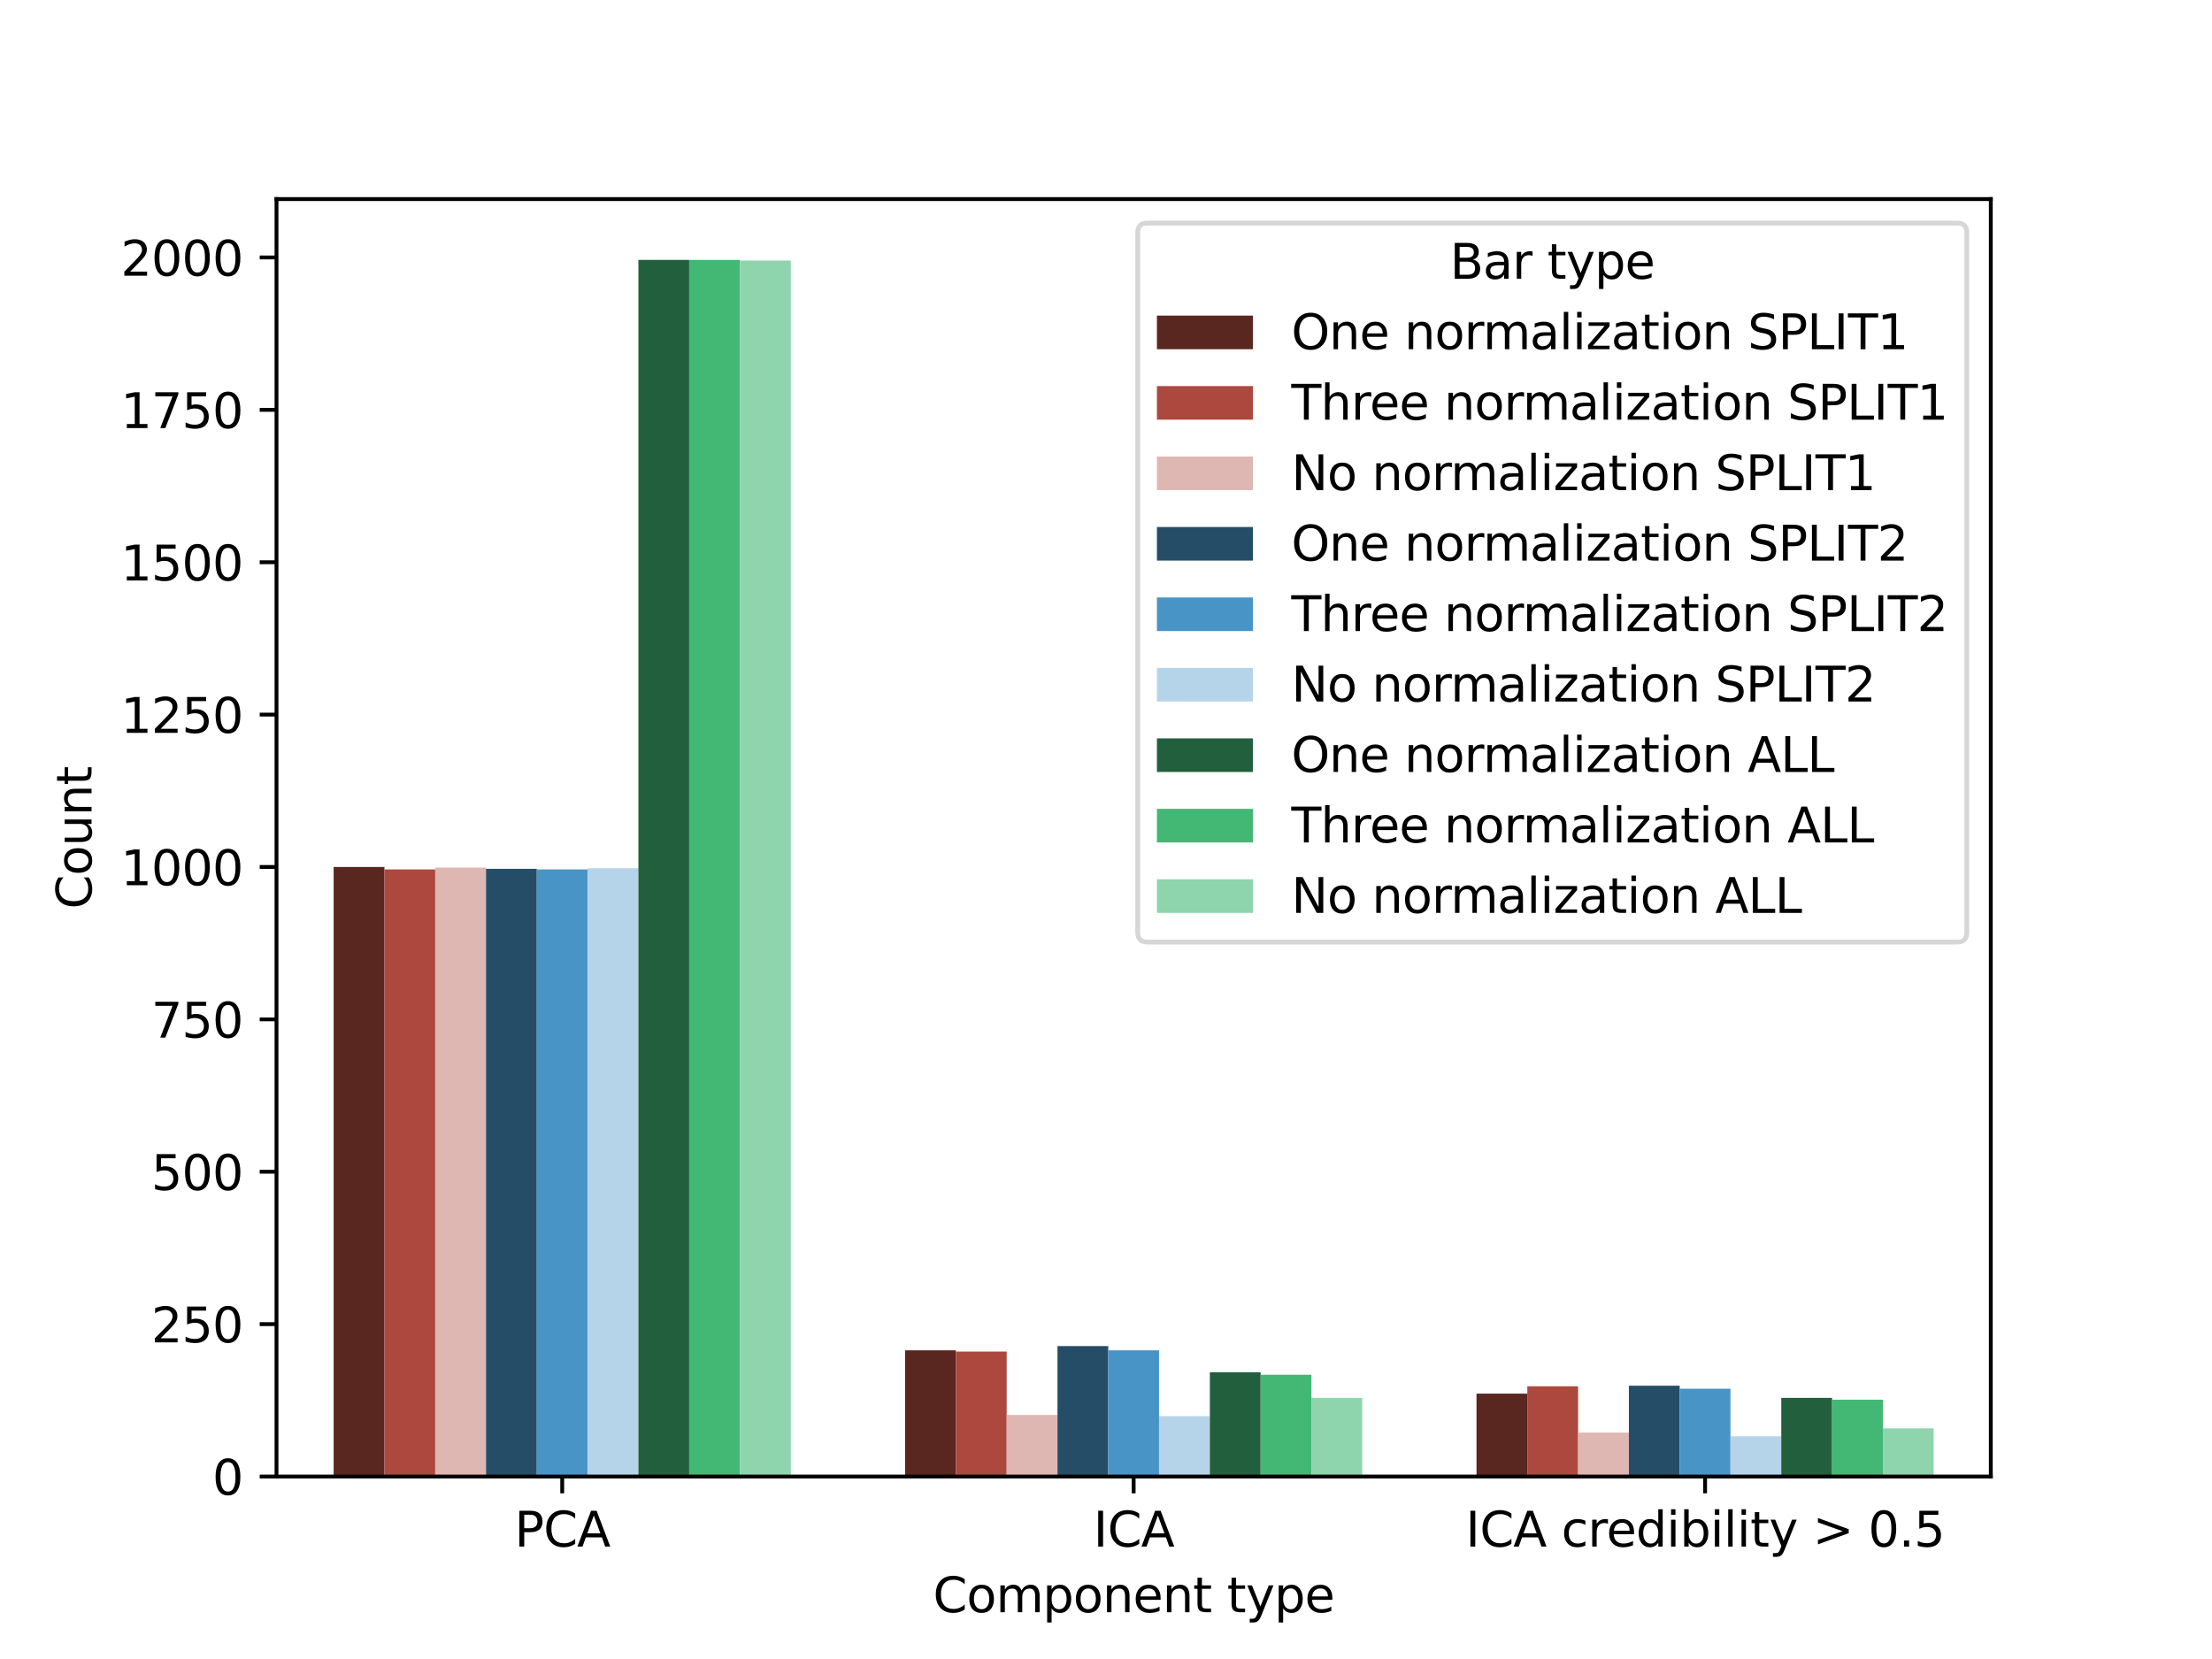<?xml version="1.0" encoding="utf-8" standalone="no"?>
<!DOCTYPE svg PUBLIC "-//W3C//DTD SVG 1.1//EN"
  "http://www.w3.org/Graphics/SVG/1.1/DTD/svg11.dtd">
<svg height="345.6pt" version="1.1" viewBox="0 0 460.8 345.6" width="460.8pt" xmlns="http://www.w3.org/2000/svg" xmlns:xlink="http://www.w3.org/1999/xlink">
 <defs>
  <style type="text/css">*{stroke-linecap:butt;stroke-linejoin:round;}</style>
 </defs>
 <g id="figure_1">
  <g id="patch_1">
   <path d="M 0 345.6 
L 460.8 345.6 
L 460.8 0 
L 0 0 
z
" style="fill:#ffffff;"/>
  </g>
  <g id="axes_1">
   <g id="patch_2">
    <path d="M 57.6 307.584 
L 414.72 307.584 
L 414.72 41.472 
L 57.6 41.472 
z
" style="fill:#ffffff;"/>
   </g>
   <g id="patch_3">
    <path clip-path="url(#p6493dbc817)" d="M 69.504 307.584 
L 80.085 307.584 
L 80.085 180.61 
L 69.504 180.61 
z
" style="fill:#5a2620;"/>
   </g>
   <g id="patch_4">
    <path clip-path="url(#p6493dbc817)" d="M 188.544 307.584 
L 199.125 307.584 
L 199.125 281.3 
L 188.544 281.3 
z
" style="fill:#5a2620;"/>
   </g>
   <g id="patch_5">
    <path clip-path="url(#p6493dbc817)" d="M 307.584 307.584 
L 318.165 307.584 
L 318.165 290.316 
L 307.584 290.316 
z
" style="fill:#5a2620;"/>
   </g>
   <g id="patch_6">
    <path clip-path="url(#p6493dbc817)" d="M 80.085 307.584 
L 90.667 307.584 
L 90.667 181.118 
L 80.085 181.118 
z
" style="fill:#ad483e;"/>
   </g>
   <g id="patch_7">
    <path clip-path="url(#p6493dbc817)" d="M 199.125 307.584 
L 209.707 307.584 
L 209.707 281.554 
L 199.125 281.554 
z
" style="fill:#ad483e;"/>
   </g>
   <g id="patch_8">
    <path clip-path="url(#p6493dbc817)" d="M 318.165 307.584 
L 328.747 307.584 
L 328.747 288.792 
L 318.165 288.792 
z
" style="fill:#ad483e;"/>
   </g>
   <g id="patch_9">
    <path clip-path="url(#p6493dbc817)" d="M 90.667 307.584 
L 101.248 307.584 
L 101.248 180.737 
L 90.667 180.737 
z
" style="fill:#deb6b2;"/>
   </g>
   <g id="patch_10">
    <path clip-path="url(#p6493dbc817)" d="M 209.707 307.584 
L 220.288 307.584 
L 220.288 294.76 
L 209.707 294.76 
z
" style="fill:#deb6b2;"/>
   </g>
   <g id="patch_11">
    <path clip-path="url(#p6493dbc817)" d="M 328.747 307.584 
L 339.328 307.584 
L 339.328 298.442 
L 328.747 298.442 
z
" style="fill:#deb6b2;"/>
   </g>
   <g id="patch_12">
    <path clip-path="url(#p6493dbc817)" d="M 101.248 307.584 
L 111.829 307.584 
L 111.829 180.991 
L 101.248 180.991 
z
" style="fill:#264d67;"/>
   </g>
   <g id="patch_13">
    <path clip-path="url(#p6493dbc817)" d="M 220.288 307.584 
L 230.869 307.584 
L 230.869 280.412 
L 220.288 280.412 
z
" style="fill:#264d67;"/>
   </g>
   <g id="patch_14">
    <path clip-path="url(#p6493dbc817)" d="M 339.328 307.584 
L 349.909 307.584 
L 349.909 288.665 
L 339.328 288.665 
z
" style="fill:#264d67;"/>
   </g>
   <g id="patch_15">
    <path clip-path="url(#p6493dbc817)" d="M 111.829 307.584 
L 122.411 307.584 
L 122.411 181.118 
L 111.829 181.118 
z
" style="fill:#4994c6;"/>
   </g>
   <g id="patch_16">
    <path clip-path="url(#p6493dbc817)" d="M 230.869 307.584 
L 241.451 307.584 
L 241.451 281.3 
L 230.869 281.3 
z
" style="fill:#4994c6;"/>
   </g>
   <g id="patch_17">
    <path clip-path="url(#p6493dbc817)" d="M 349.909 307.584 
L 360.491 307.584 
L 360.491 289.3 
L 349.909 289.3 
z
" style="fill:#4994c6;"/>
   </g>
   <g id="patch_18">
    <path clip-path="url(#p6493dbc817)" d="M 122.411 307.584 
L 132.992 307.584 
L 132.992 180.864 
L 122.411 180.864 
z
" style="fill:#b6d4e9;"/>
   </g>
   <g id="patch_19">
    <path clip-path="url(#p6493dbc817)" d="M 241.451 307.584 
L 252.032 307.584 
L 252.032 295.014 
L 241.451 295.014 
z
" style="fill:#b6d4e9;"/>
   </g>
   <g id="patch_20">
    <path clip-path="url(#p6493dbc817)" d="M 360.491 307.584 
L 371.072 307.584 
L 371.072 299.204 
L 360.491 299.204 
z
" style="fill:#b6d4e9;"/>
   </g>
   <g id="patch_21">
    <path clip-path="url(#p6493dbc817)" d="M 132.992 307.584 
L 143.573 307.584 
L 143.573 54.144 
L 132.992 54.144 
z
" style="fill:#22603d;"/>
   </g>
   <g id="patch_22">
    <path clip-path="url(#p6493dbc817)" d="M 252.032 307.584 
L 262.613 307.584 
L 262.613 285.871 
L 252.032 285.871 
z
" style="fill:#22603d;"/>
   </g>
   <g id="patch_23">
    <path clip-path="url(#p6493dbc817)" d="M 371.072 307.584 
L 381.653 307.584 
L 381.653 291.204 
L 371.072 291.204 
z
" style="fill:#22603d;"/>
   </g>
   <g id="patch_24">
    <path clip-path="url(#p6493dbc817)" d="M 143.573 307.584 
L 154.155 307.584 
L 154.155 54.144 
L 143.573 54.144 
z
" style="fill:#42b874;"/>
   </g>
   <g id="patch_25">
    <path clip-path="url(#p6493dbc817)" d="M 262.613 307.584 
L 273.195 307.584 
L 273.195 286.379 
L 262.613 286.379 
z
" style="fill:#42b874;"/>
   </g>
   <g id="patch_26">
    <path clip-path="url(#p6493dbc817)" d="M 381.653 307.584 
L 392.235 307.584 
L 392.235 291.585 
L 381.653 291.585 
z
" style="fill:#42b874;"/>
   </g>
   <g id="patch_27">
    <path clip-path="url(#p6493dbc817)" d="M 154.155 307.584 
L 164.736 307.584 
L 164.736 54.271 
L 154.155 54.271 
z
" style="fill:#8ed4ac;"/>
   </g>
   <g id="patch_28">
    <path clip-path="url(#p6493dbc817)" d="M 273.195 307.584 
L 283.776 307.584 
L 283.776 291.204 
L 273.195 291.204 
z
" style="fill:#8ed4ac;"/>
   </g>
   <g id="patch_29">
    <path clip-path="url(#p6493dbc817)" d="M 392.235 307.584 
L 402.816 307.584 
L 402.816 297.553 
L 392.235 297.553 
z
" style="fill:#8ed4ac;"/>
   </g>
   <g id="matplotlib.axis_1">
    <g id="xtick_1">
     <g id="line2d_1">
      <defs>
       <path d="M 0 0 
L 0 3.5 
" id="m0bccdd2e59" style="stroke:#000000;stroke-width:0.8;"/>
      </defs>
      <g>
       <use style="stroke:#000000;stroke-width:0.8;" x="117.12" xlink:href="#m0bccdd2e59" y="307.584"/>
      </g>
     </g>
     <g id="text_1">
      <!-- PCA -->
      <g transform="translate(107.193 322.182)scale(0.1 -0.1)">
       <defs>
        <path d="M 1259 4147 
L 1259 2394 
L 2053 2394 
Q 2494 2394 2734 2622 
Q 2975 2850 2975 3272 
Q 2975 3691 2734 3919 
Q 2494 4147 2053 4147 
L 1259 4147 
z
M 628 4666 
L 2053 4666 
Q 2838 4666 3239 4311 
Q 3641 3956 3641 3272 
Q 3641 2581 3239 2228 
Q 2838 1875 2053 1875 
L 1259 1875 
L 1259 0 
L 628 0 
L 628 4666 
z
" id="DejaVuSans-50" transform="scale(0.016)"/>
        <path d="M 4122 4306 
L 4122 3641 
Q 3803 3938 3442 4084 
Q 3081 4231 2675 4231 
Q 1875 4231 1450 3742 
Q 1025 3253 1025 2328 
Q 1025 1406 1450 917 
Q 1875 428 2675 428 
Q 3081 428 3442 575 
Q 3803 722 4122 1019 
L 4122 359 
Q 3791 134 3420 21 
Q 3050 -91 2638 -91 
Q 1578 -91 968 557 
Q 359 1206 359 2328 
Q 359 3453 968 4101 
Q 1578 4750 2638 4750 
Q 3056 4750 3426 4639 
Q 3797 4528 4122 4306 
z
" id="DejaVuSans-43" transform="scale(0.016)"/>
        <path d="M 2188 4044 
L 1331 1722 
L 3047 1722 
L 2188 4044 
z
M 1831 4666 
L 2547 4666 
L 4325 0 
L 3669 0 
L 3244 1197 
L 1141 1197 
L 716 0 
L 50 0 
L 1831 4666 
z
" id="DejaVuSans-41" transform="scale(0.016)"/>
       </defs>
       <use xlink:href="#DejaVuSans-50"/>
       <use x="60.303" xlink:href="#DejaVuSans-43"/>
       <use x="130.127" xlink:href="#DejaVuSans-41"/>
      </g>
     </g>
    </g>
    <g id="xtick_2">
     <g id="line2d_2">
      <g>
       <use style="stroke:#000000;stroke-width:0.8;" x="236.16" xlink:href="#m0bccdd2e59" y="307.584"/>
      </g>
     </g>
     <g id="text_2">
      <!-- ICA -->
      <g transform="translate(227.773 322.182)scale(0.1 -0.1)">
       <defs>
        <path d="M 628 4666 
L 1259 4666 
L 1259 0 
L 628 0 
L 628 4666 
z
" id="DejaVuSans-49" transform="scale(0.016)"/>
       </defs>
       <use xlink:href="#DejaVuSans-49"/>
       <use x="29.492" xlink:href="#DejaVuSans-43"/>
       <use x="99.316" xlink:href="#DejaVuSans-41"/>
      </g>
     </g>
    </g>
    <g id="xtick_3">
     <g id="line2d_3">
      <g>
       <use style="stroke:#000000;stroke-width:0.8;" x="355.2" xlink:href="#m0bccdd2e59" y="307.584"/>
      </g>
     </g>
     <g id="text_3">
      <!-- ICA credibility &gt; 0.5 -->
      <g transform="translate(305.312 322.182)scale(0.1 -0.1)">
       <defs>
        <path id="DejaVuSans-20" transform="scale(0.016)"/>
        <path d="M 3122 3366 
L 3122 2828 
Q 2878 2963 2633 3030 
Q 2388 3097 2138 3097 
Q 1578 3097 1268 2742 
Q 959 2388 959 1747 
Q 959 1106 1268 751 
Q 1578 397 2138 397 
Q 2388 397 2633 464 
Q 2878 531 3122 666 
L 3122 134 
Q 2881 22 2623 -34 
Q 2366 -91 2075 -91 
Q 1284 -91 818 406 
Q 353 903 353 1747 
Q 353 2603 823 3093 
Q 1294 3584 2113 3584 
Q 2378 3584 2631 3529 
Q 2884 3475 3122 3366 
z
" id="DejaVuSans-63" transform="scale(0.016)"/>
        <path d="M 2631 2963 
Q 2534 3019 2420 3045 
Q 2306 3072 2169 3072 
Q 1681 3072 1420 2755 
Q 1159 2438 1159 1844 
L 1159 0 
L 581 0 
L 581 3500 
L 1159 3500 
L 1159 2956 
Q 1341 3275 1631 3429 
Q 1922 3584 2338 3584 
Q 2397 3584 2469 3576 
Q 2541 3569 2628 3553 
L 2631 2963 
z
" id="DejaVuSans-72" transform="scale(0.016)"/>
        <path d="M 3597 1894 
L 3597 1613 
L 953 1613 
Q 991 1019 1311 708 
Q 1631 397 2203 397 
Q 2534 397 2845 478 
Q 3156 559 3463 722 
L 3463 178 
Q 3153 47 2828 -22 
Q 2503 -91 2169 -91 
Q 1331 -91 842 396 
Q 353 884 353 1716 
Q 353 2575 817 3079 
Q 1281 3584 2069 3584 
Q 2775 3584 3186 3129 
Q 3597 2675 3597 1894 
z
M 3022 2063 
Q 3016 2534 2758 2815 
Q 2500 3097 2075 3097 
Q 1594 3097 1305 2825 
Q 1016 2553 972 2059 
L 3022 2063 
z
" id="DejaVuSans-65" transform="scale(0.016)"/>
        <path d="M 2906 2969 
L 2906 4863 
L 3481 4863 
L 3481 0 
L 2906 0 
L 2906 525 
Q 2725 213 2448 61 
Q 2172 -91 1784 -91 
Q 1150 -91 751 415 
Q 353 922 353 1747 
Q 353 2572 751 3078 
Q 1150 3584 1784 3584 
Q 2172 3584 2448 3432 
Q 2725 3281 2906 2969 
z
M 947 1747 
Q 947 1113 1208 752 
Q 1469 391 1925 391 
Q 2381 391 2643 752 
Q 2906 1113 2906 1747 
Q 2906 2381 2643 2742 
Q 2381 3103 1925 3103 
Q 1469 3103 1208 2742 
Q 947 2381 947 1747 
z
" id="DejaVuSans-64" transform="scale(0.016)"/>
        <path d="M 603 3500 
L 1178 3500 
L 1178 0 
L 603 0 
L 603 3500 
z
M 603 4863 
L 1178 4863 
L 1178 4134 
L 603 4134 
L 603 4863 
z
" id="DejaVuSans-69" transform="scale(0.016)"/>
        <path d="M 3116 1747 
Q 3116 2381 2855 2742 
Q 2594 3103 2138 3103 
Q 1681 3103 1420 2742 
Q 1159 2381 1159 1747 
Q 1159 1113 1420 752 
Q 1681 391 2138 391 
Q 2594 391 2855 752 
Q 3116 1113 3116 1747 
z
M 1159 2969 
Q 1341 3281 1617 3432 
Q 1894 3584 2278 3584 
Q 2916 3584 3314 3078 
Q 3713 2572 3713 1747 
Q 3713 922 3314 415 
Q 2916 -91 2278 -91 
Q 1894 -91 1617 61 
Q 1341 213 1159 525 
L 1159 0 
L 581 0 
L 581 4863 
L 1159 4863 
L 1159 2969 
z
" id="DejaVuSans-62" transform="scale(0.016)"/>
        <path d="M 603 4863 
L 1178 4863 
L 1178 0 
L 603 0 
L 603 4863 
z
" id="DejaVuSans-6c" transform="scale(0.016)"/>
        <path d="M 1172 4494 
L 1172 3500 
L 2356 3500 
L 2356 3053 
L 1172 3053 
L 1172 1153 
Q 1172 725 1289 603 
Q 1406 481 1766 481 
L 2356 481 
L 2356 0 
L 1766 0 
Q 1100 0 847 248 
Q 594 497 594 1153 
L 594 3053 
L 172 3053 
L 172 3500 
L 594 3500 
L 594 4494 
L 1172 4494 
z
" id="DejaVuSans-74" transform="scale(0.016)"/>
        <path d="M 2059 -325 
Q 1816 -950 1584 -1140 
Q 1353 -1331 966 -1331 
L 506 -1331 
L 506 -850 
L 844 -850 
Q 1081 -850 1212 -737 
Q 1344 -625 1503 -206 
L 1606 56 
L 191 3500 
L 800 3500 
L 1894 763 
L 2988 3500 
L 3597 3500 
L 2059 -325 
z
" id="DejaVuSans-79" transform="scale(0.016)"/>
        <path d="M 678 3150 
L 678 3719 
L 4684 2266 
L 4684 1747 
L 678 294 
L 678 863 
L 3897 2003 
L 678 3150 
z
" id="DejaVuSans-3e" transform="scale(0.016)"/>
        <path d="M 2034 4250 
Q 1547 4250 1301 3770 
Q 1056 3291 1056 2328 
Q 1056 1369 1301 889 
Q 1547 409 2034 409 
Q 2525 409 2770 889 
Q 3016 1369 3016 2328 
Q 3016 3291 2770 3770 
Q 2525 4250 2034 4250 
z
M 2034 4750 
Q 2819 4750 3233 4129 
Q 3647 3509 3647 2328 
Q 3647 1150 3233 529 
Q 2819 -91 2034 -91 
Q 1250 -91 836 529 
Q 422 1150 422 2328 
Q 422 3509 836 4129 
Q 1250 4750 2034 4750 
z
" id="DejaVuSans-30" transform="scale(0.016)"/>
        <path d="M 684 794 
L 1344 794 
L 1344 0 
L 684 0 
L 684 794 
z
" id="DejaVuSans-2e" transform="scale(0.016)"/>
        <path d="M 691 4666 
L 3169 4666 
L 3169 4134 
L 1269 4134 
L 1269 2991 
Q 1406 3038 1543 3061 
Q 1681 3084 1819 3084 
Q 2600 3084 3056 2656 
Q 3513 2228 3513 1497 
Q 3513 744 3044 326 
Q 2575 -91 1722 -91 
Q 1428 -91 1123 -41 
Q 819 9 494 109 
L 494 744 
Q 775 591 1075 516 
Q 1375 441 1709 441 
Q 2250 441 2565 725 
Q 2881 1009 2881 1497 
Q 2881 1984 2565 2268 
Q 2250 2553 1709 2553 
Q 1456 2553 1204 2497 
Q 953 2441 691 2322 
L 691 4666 
z
" id="DejaVuSans-35" transform="scale(0.016)"/>
       </defs>
       <use xlink:href="#DejaVuSans-49"/>
       <use x="29.492" xlink:href="#DejaVuSans-43"/>
       <use x="99.316" xlink:href="#DejaVuSans-41"/>
       <use x="167.725" xlink:href="#DejaVuSans-20"/>
       <use x="199.512" xlink:href="#DejaVuSans-63"/>
       <use x="254.492" xlink:href="#DejaVuSans-72"/>
       <use x="293.355" xlink:href="#DejaVuSans-65"/>
       <use x="354.879" xlink:href="#DejaVuSans-64"/>
       <use x="418.355" xlink:href="#DejaVuSans-69"/>
       <use x="446.139" xlink:href="#DejaVuSans-62"/>
       <use x="509.615" xlink:href="#DejaVuSans-69"/>
       <use x="537.398" xlink:href="#DejaVuSans-6c"/>
       <use x="565.182" xlink:href="#DejaVuSans-69"/>
       <use x="592.965" xlink:href="#DejaVuSans-74"/>
       <use x="632.174" xlink:href="#DejaVuSans-79"/>
       <use x="691.354" xlink:href="#DejaVuSans-20"/>
       <use x="723.141" xlink:href="#DejaVuSans-3e"/>
       <use x="806.93" xlink:href="#DejaVuSans-20"/>
       <use x="838.717" xlink:href="#DejaVuSans-30"/>
       <use x="902.34" xlink:href="#DejaVuSans-2e"/>
       <use x="934.127" xlink:href="#DejaVuSans-35"/>
      </g>
     </g>
    </g>
    <g id="text_4">
     <!-- Component type -->
     <g transform="translate(194.372 335.861)scale(0.1 -0.1)">
      <defs>
       <path d="M 1959 3097 
Q 1497 3097 1228 2736 
Q 959 2375 959 1747 
Q 959 1119 1226 758 
Q 1494 397 1959 397 
Q 2419 397 2687 759 
Q 2956 1122 2956 1747 
Q 2956 2369 2687 2733 
Q 2419 3097 1959 3097 
z
M 1959 3584 
Q 2709 3584 3137 3096 
Q 3566 2609 3566 1747 
Q 3566 888 3137 398 
Q 2709 -91 1959 -91 
Q 1206 -91 779 398 
Q 353 888 353 1747 
Q 353 2609 779 3096 
Q 1206 3584 1959 3584 
z
" id="DejaVuSans-6f" transform="scale(0.016)"/>
       <path d="M 3328 2828 
Q 3544 3216 3844 3400 
Q 4144 3584 4550 3584 
Q 5097 3584 5394 3201 
Q 5691 2819 5691 2113 
L 5691 0 
L 5113 0 
L 5113 2094 
Q 5113 2597 4934 2840 
Q 4756 3084 4391 3084 
Q 3944 3084 3684 2787 
Q 3425 2491 3425 1978 
L 3425 0 
L 2847 0 
L 2847 2094 
Q 2847 2600 2669 2842 
Q 2491 3084 2119 3084 
Q 1678 3084 1418 2786 
Q 1159 2488 1159 1978 
L 1159 0 
L 581 0 
L 581 3500 
L 1159 3500 
L 1159 2956 
Q 1356 3278 1631 3431 
Q 1906 3584 2284 3584 
Q 2666 3584 2933 3390 
Q 3200 3197 3328 2828 
z
" id="DejaVuSans-6d" transform="scale(0.016)"/>
       <path d="M 1159 525 
L 1159 -1331 
L 581 -1331 
L 581 3500 
L 1159 3500 
L 1159 2969 
Q 1341 3281 1617 3432 
Q 1894 3584 2278 3584 
Q 2916 3584 3314 3078 
Q 3713 2572 3713 1747 
Q 3713 922 3314 415 
Q 2916 -91 2278 -91 
Q 1894 -91 1617 61 
Q 1341 213 1159 525 
z
M 3116 1747 
Q 3116 2381 2855 2742 
Q 2594 3103 2138 3103 
Q 1681 3103 1420 2742 
Q 1159 2381 1159 1747 
Q 1159 1113 1420 752 
Q 1681 391 2138 391 
Q 2594 391 2855 752 
Q 3116 1113 3116 1747 
z
" id="DejaVuSans-70" transform="scale(0.016)"/>
       <path d="M 3513 2113 
L 3513 0 
L 2938 0 
L 2938 2094 
Q 2938 2591 2744 2837 
Q 2550 3084 2163 3084 
Q 1697 3084 1428 2787 
Q 1159 2491 1159 1978 
L 1159 0 
L 581 0 
L 581 3500 
L 1159 3500 
L 1159 2956 
Q 1366 3272 1645 3428 
Q 1925 3584 2291 3584 
Q 2894 3584 3203 3211 
Q 3513 2838 3513 2113 
z
" id="DejaVuSans-6e" transform="scale(0.016)"/>
      </defs>
      <use xlink:href="#DejaVuSans-43"/>
      <use x="69.824" xlink:href="#DejaVuSans-6f"/>
      <use x="131.006" xlink:href="#DejaVuSans-6d"/>
      <use x="228.418" xlink:href="#DejaVuSans-70"/>
      <use x="291.895" xlink:href="#DejaVuSans-6f"/>
      <use x="353.076" xlink:href="#DejaVuSans-6e"/>
      <use x="416.455" xlink:href="#DejaVuSans-65"/>
      <use x="477.979" xlink:href="#DejaVuSans-6e"/>
      <use x="541.357" xlink:href="#DejaVuSans-74"/>
      <use x="580.566" xlink:href="#DejaVuSans-20"/>
      <use x="612.354" xlink:href="#DejaVuSans-74"/>
      <use x="651.562" xlink:href="#DejaVuSans-79"/>
      <use x="710.742" xlink:href="#DejaVuSans-70"/>
      <use x="774.219" xlink:href="#DejaVuSans-65"/>
     </g>
    </g>
   </g>
   <g id="matplotlib.axis_2">
    <g id="ytick_1">
     <g id="line2d_4">
      <defs>
       <path d="M 0 0 
L -3.5 0 
" id="m0f7422c305" style="stroke:#000000;stroke-width:0.8;"/>
      </defs>
      <g>
       <use style="stroke:#000000;stroke-width:0.8;" x="57.6" xlink:href="#m0f7422c305" y="307.584"/>
      </g>
     </g>
     <g id="text_5">
      <!-- 0 -->
      <g transform="translate(44.237 311.383)scale(0.1 -0.1)">
       <use xlink:href="#DejaVuSans-30"/>
      </g>
     </g>
    </g>
    <g id="ytick_2">
     <g id="line2d_5">
      <g>
       <use style="stroke:#000000;stroke-width:0.8;" x="57.6" xlink:href="#m0f7422c305" y="275.841"/>
      </g>
     </g>
     <g id="text_6">
      <!-- 250 -->
      <g transform="translate(31.512 279.64)scale(0.1 -0.1)">
       <defs>
        <path d="M 1228 531 
L 3431 531 
L 3431 0 
L 469 0 
L 469 531 
Q 828 903 1448 1529 
Q 2069 2156 2228 2338 
Q 2531 2678 2651 2914 
Q 2772 3150 2772 3378 
Q 2772 3750 2511 3984 
Q 2250 4219 1831 4219 
Q 1534 4219 1204 4116 
Q 875 4013 500 3803 
L 500 4441 
Q 881 4594 1212 4672 
Q 1544 4750 1819 4750 
Q 2544 4750 2975 4387 
Q 3406 4025 3406 3419 
Q 3406 3131 3298 2873 
Q 3191 2616 2906 2266 
Q 2828 2175 2409 1742 
Q 1991 1309 1228 531 
z
" id="DejaVuSans-32" transform="scale(0.016)"/>
       </defs>
       <use xlink:href="#DejaVuSans-32"/>
       <use x="63.623" xlink:href="#DejaVuSans-35"/>
       <use x="127.246" xlink:href="#DejaVuSans-30"/>
      </g>
     </g>
    </g>
    <g id="ytick_3">
     <g id="line2d_6">
      <g>
       <use style="stroke:#000000;stroke-width:0.8;" x="57.6" xlink:href="#m0f7422c305" y="244.097"/>
      </g>
     </g>
     <g id="text_7">
      <!-- 500 -->
      <g transform="translate(31.512 247.896)scale(0.1 -0.1)">
       <use xlink:href="#DejaVuSans-35"/>
       <use x="63.623" xlink:href="#DejaVuSans-30"/>
       <use x="127.246" xlink:href="#DejaVuSans-30"/>
      </g>
     </g>
    </g>
    <g id="ytick_4">
     <g id="line2d_7">
      <g>
       <use style="stroke:#000000;stroke-width:0.8;" x="57.6" xlink:href="#m0f7422c305" y="212.354"/>
      </g>
     </g>
     <g id="text_8">
      <!-- 750 -->
      <g transform="translate(31.512 216.153)scale(0.1 -0.1)">
       <defs>
        <path d="M 525 4666 
L 3525 4666 
L 3525 4397 
L 1831 0 
L 1172 0 
L 2766 4134 
L 525 4134 
L 525 4666 
z
" id="DejaVuSans-37" transform="scale(0.016)"/>
       </defs>
       <use xlink:href="#DejaVuSans-37"/>
       <use x="63.623" xlink:href="#DejaVuSans-35"/>
       <use x="127.246" xlink:href="#DejaVuSans-30"/>
      </g>
     </g>
    </g>
    <g id="ytick_5">
     <g id="line2d_8">
      <g>
       <use style="stroke:#000000;stroke-width:0.8;" x="57.6" xlink:href="#m0f7422c305" y="180.61"/>
      </g>
     </g>
     <g id="text_9">
      <!-- 1000 -->
      <g transform="translate(25.15 184.409)scale(0.1 -0.1)">
       <defs>
        <path d="M 794 531 
L 1825 531 
L 1825 4091 
L 703 3866 
L 703 4441 
L 1819 4666 
L 2450 4666 
L 2450 531 
L 3481 531 
L 3481 0 
L 794 0 
L 794 531 
z
" id="DejaVuSans-31" transform="scale(0.016)"/>
       </defs>
       <use xlink:href="#DejaVuSans-31"/>
       <use x="63.623" xlink:href="#DejaVuSans-30"/>
       <use x="127.246" xlink:href="#DejaVuSans-30"/>
       <use x="190.869" xlink:href="#DejaVuSans-30"/>
      </g>
     </g>
    </g>
    <g id="ytick_6">
     <g id="line2d_9">
      <g>
       <use style="stroke:#000000;stroke-width:0.8;" x="57.6" xlink:href="#m0f7422c305" y="148.867"/>
      </g>
     </g>
     <g id="text_10">
      <!-- 1250 -->
      <g transform="translate(25.15 152.666)scale(0.1 -0.1)">
       <use xlink:href="#DejaVuSans-31"/>
       <use x="63.623" xlink:href="#DejaVuSans-32"/>
       <use x="127.246" xlink:href="#DejaVuSans-35"/>
       <use x="190.869" xlink:href="#DejaVuSans-30"/>
      </g>
     </g>
    </g>
    <g id="ytick_7">
     <g id="line2d_10">
      <g>
       <use style="stroke:#000000;stroke-width:0.8;" x="57.6" xlink:href="#m0f7422c305" y="117.123"/>
      </g>
     </g>
     <g id="text_11">
      <!-- 1500 -->
      <g transform="translate(25.15 120.922)scale(0.1 -0.1)">
       <use xlink:href="#DejaVuSans-31"/>
       <use x="63.623" xlink:href="#DejaVuSans-35"/>
       <use x="127.246" xlink:href="#DejaVuSans-30"/>
       <use x="190.869" xlink:href="#DejaVuSans-30"/>
      </g>
     </g>
    </g>
    <g id="ytick_8">
     <g id="line2d_11">
      <g>
       <use style="stroke:#000000;stroke-width:0.8;" x="57.6" xlink:href="#m0f7422c305" y="85.38"/>
      </g>
     </g>
     <g id="text_12">
      <!-- 1750 -->
      <g transform="translate(25.15 89.179)scale(0.1 -0.1)">
       <use xlink:href="#DejaVuSans-31"/>
       <use x="63.623" xlink:href="#DejaVuSans-37"/>
       <use x="127.246" xlink:href="#DejaVuSans-35"/>
       <use x="190.869" xlink:href="#DejaVuSans-30"/>
      </g>
     </g>
    </g>
    <g id="ytick_9">
     <g id="line2d_12">
      <g>
       <use style="stroke:#000000;stroke-width:0.8;" x="57.6" xlink:href="#m0f7422c305" y="53.636"/>
      </g>
     </g>
     <g id="text_13">
      <!-- 2000 -->
      <g transform="translate(25.15 57.435)scale(0.1 -0.1)">
       <use xlink:href="#DejaVuSans-32"/>
       <use x="63.623" xlink:href="#DejaVuSans-30"/>
       <use x="127.246" xlink:href="#DejaVuSans-30"/>
       <use x="190.869" xlink:href="#DejaVuSans-30"/>
      </g>
     </g>
    </g>
    <g id="text_14">
     <!-- Count -->
     <g transform="translate(19.07 189.376)rotate(-90)scale(0.1 -0.1)">
      <defs>
       <path d="M 544 1381 
L 544 3500 
L 1119 3500 
L 1119 1403 
Q 1119 906 1312 657 
Q 1506 409 1894 409 
Q 2359 409 2629 706 
Q 2900 1003 2900 1516 
L 2900 3500 
L 3475 3500 
L 3475 0 
L 2900 0 
L 2900 538 
Q 2691 219 2414 64 
Q 2138 -91 1772 -91 
Q 1169 -91 856 284 
Q 544 659 544 1381 
z
M 1991 3584 
L 1991 3584 
z
" id="DejaVuSans-75" transform="scale(0.016)"/>
      </defs>
      <use xlink:href="#DejaVuSans-43"/>
      <use x="69.824" xlink:href="#DejaVuSans-6f"/>
      <use x="131.006" xlink:href="#DejaVuSans-75"/>
      <use x="194.385" xlink:href="#DejaVuSans-6e"/>
      <use x="257.764" xlink:href="#DejaVuSans-74"/>
     </g>
    </g>
   </g>
   <g id="line2d_13">
    <path clip-path="url(#p6493dbc817)" style="fill:none;stroke:#424242;stroke-linecap:square;stroke-width:2.7;"/>
   </g>
   <g id="line2d_14">
    <path clip-path="url(#p6493dbc817)" style="fill:none;stroke:#424242;stroke-linecap:square;stroke-width:2.7;"/>
   </g>
   <g id="line2d_15">
    <path clip-path="url(#p6493dbc817)" style="fill:none;stroke:#424242;stroke-linecap:square;stroke-width:2.7;"/>
   </g>
   <g id="line2d_16">
    <path clip-path="url(#p6493dbc817)" style="fill:none;stroke:#424242;stroke-linecap:square;stroke-width:2.7;"/>
   </g>
   <g id="line2d_17">
    <path clip-path="url(#p6493dbc817)" style="fill:none;stroke:#424242;stroke-linecap:square;stroke-width:2.7;"/>
   </g>
   <g id="line2d_18">
    <path clip-path="url(#p6493dbc817)" style="fill:none;stroke:#424242;stroke-linecap:square;stroke-width:2.7;"/>
   </g>
   <g id="line2d_19">
    <path clip-path="url(#p6493dbc817)" style="fill:none;stroke:#424242;stroke-linecap:square;stroke-width:2.7;"/>
   </g>
   <g id="line2d_20">
    <path clip-path="url(#p6493dbc817)" style="fill:none;stroke:#424242;stroke-linecap:square;stroke-width:2.7;"/>
   </g>
   <g id="line2d_21">
    <path clip-path="url(#p6493dbc817)" style="fill:none;stroke:#424242;stroke-linecap:square;stroke-width:2.7;"/>
   </g>
   <g id="line2d_22">
    <path clip-path="url(#p6493dbc817)" style="fill:none;stroke:#424242;stroke-linecap:square;stroke-width:2.7;"/>
   </g>
   <g id="line2d_23">
    <path clip-path="url(#p6493dbc817)" style="fill:none;stroke:#424242;stroke-linecap:square;stroke-width:2.7;"/>
   </g>
   <g id="line2d_24">
    <path clip-path="url(#p6493dbc817)" style="fill:none;stroke:#424242;stroke-linecap:square;stroke-width:2.7;"/>
   </g>
   <g id="line2d_25">
    <path clip-path="url(#p6493dbc817)" style="fill:none;stroke:#424242;stroke-linecap:square;stroke-width:2.7;"/>
   </g>
   <g id="line2d_26">
    <path clip-path="url(#p6493dbc817)" style="fill:none;stroke:#424242;stroke-linecap:square;stroke-width:2.7;"/>
   </g>
   <g id="line2d_27">
    <path clip-path="url(#p6493dbc817)" style="fill:none;stroke:#424242;stroke-linecap:square;stroke-width:2.7;"/>
   </g>
   <g id="line2d_28">
    <path clip-path="url(#p6493dbc817)" style="fill:none;stroke:#424242;stroke-linecap:square;stroke-width:2.7;"/>
   </g>
   <g id="line2d_29">
    <path clip-path="url(#p6493dbc817)" style="fill:none;stroke:#424242;stroke-linecap:square;stroke-width:2.7;"/>
   </g>
   <g id="line2d_30">
    <path clip-path="url(#p6493dbc817)" style="fill:none;stroke:#424242;stroke-linecap:square;stroke-width:2.7;"/>
   </g>
   <g id="line2d_31">
    <path clip-path="url(#p6493dbc817)" style="fill:none;stroke:#424242;stroke-linecap:square;stroke-width:2.7;"/>
   </g>
   <g id="line2d_32">
    <path clip-path="url(#p6493dbc817)" style="fill:none;stroke:#424242;stroke-linecap:square;stroke-width:2.7;"/>
   </g>
   <g id="line2d_33">
    <path clip-path="url(#p6493dbc817)" style="fill:none;stroke:#424242;stroke-linecap:square;stroke-width:2.7;"/>
   </g>
   <g id="line2d_34">
    <path clip-path="url(#p6493dbc817)" style="fill:none;stroke:#424242;stroke-linecap:square;stroke-width:2.7;"/>
   </g>
   <g id="line2d_35">
    <path clip-path="url(#p6493dbc817)" style="fill:none;stroke:#424242;stroke-linecap:square;stroke-width:2.7;"/>
   </g>
   <g id="line2d_36">
    <path clip-path="url(#p6493dbc817)" style="fill:none;stroke:#424242;stroke-linecap:square;stroke-width:2.7;"/>
   </g>
   <g id="line2d_37">
    <path clip-path="url(#p6493dbc817)" style="fill:none;stroke:#424242;stroke-linecap:square;stroke-width:2.7;"/>
   </g>
   <g id="line2d_38">
    <path clip-path="url(#p6493dbc817)" style="fill:none;stroke:#424242;stroke-linecap:square;stroke-width:2.7;"/>
   </g>
   <g id="line2d_39">
    <path clip-path="url(#p6493dbc817)" style="fill:none;stroke:#424242;stroke-linecap:square;stroke-width:2.7;"/>
   </g>
   <g id="patch_30">
    <path d="M 57.6 307.584 
L 57.6 41.472 
" style="fill:none;stroke:#000000;stroke-linecap:square;stroke-linejoin:miter;stroke-width:0.8;"/>
   </g>
   <g id="patch_31">
    <path d="M 414.72 307.584 
L 414.72 41.472 
" style="fill:none;stroke:#000000;stroke-linecap:square;stroke-linejoin:miter;stroke-width:0.8;"/>
   </g>
   <g id="patch_32">
    <path d="M 57.6 307.584 
L 414.72 307.584 
" style="fill:none;stroke:#000000;stroke-linecap:square;stroke-linejoin:miter;stroke-width:0.8;"/>
   </g>
   <g id="patch_33">
    <path d="M 57.6 41.472 
L 414.72 41.472 
" style="fill:none;stroke:#000000;stroke-linecap:square;stroke-linejoin:miter;stroke-width:0.8;"/>
   </g>
   <g id="legend_1">
    <g id="patch_34">
     <path d="M 239.007 196.253 
L 407.72 196.253 
Q 409.72 196.253 409.72 194.253 
L 409.72 48.472 
Q 409.72 46.472 407.72 46.472 
L 239.007 46.472 
Q 237.007 46.472 237.007 48.472 
L 237.007 194.253 
Q 237.007 196.253 239.007 196.253 
z
" style="fill:#ffffff;opacity:0.8;stroke:#cccccc;stroke-linejoin:miter;"/>
    </g>
    <g id="text_15">
     <!-- Bar type -->
     <g transform="translate(302.054 58.07)scale(0.1 -0.1)">
      <defs>
       <path d="M 1259 2228 
L 1259 519 
L 2272 519 
Q 2781 519 3026 730 
Q 3272 941 3272 1375 
Q 3272 1813 3026 2020 
Q 2781 2228 2272 2228 
L 1259 2228 
z
M 1259 4147 
L 1259 2741 
L 2194 2741 
Q 2656 2741 2882 2914 
Q 3109 3088 3109 3444 
Q 3109 3797 2882 3972 
Q 2656 4147 2194 4147 
L 1259 4147 
z
M 628 4666 
L 2241 4666 
Q 2963 4666 3353 4366 
Q 3744 4066 3744 3513 
Q 3744 3084 3544 2831 
Q 3344 2578 2956 2516 
Q 3422 2416 3680 2098 
Q 3938 1781 3938 1306 
Q 3938 681 3513 340 
Q 3088 0 2303 0 
L 628 0 
L 628 4666 
z
" id="DejaVuSans-42" transform="scale(0.016)"/>
       <path d="M 2194 1759 
Q 1497 1759 1228 1600 
Q 959 1441 959 1056 
Q 959 750 1161 570 
Q 1363 391 1709 391 
Q 2188 391 2477 730 
Q 2766 1069 2766 1631 
L 2766 1759 
L 2194 1759 
z
M 3341 1997 
L 3341 0 
L 2766 0 
L 2766 531 
Q 2569 213 2275 61 
Q 1981 -91 1556 -91 
Q 1019 -91 701 211 
Q 384 513 384 1019 
Q 384 1609 779 1909 
Q 1175 2209 1959 2209 
L 2766 2209 
L 2766 2266 
Q 2766 2663 2505 2880 
Q 2244 3097 1772 3097 
Q 1472 3097 1187 3025 
Q 903 2953 641 2809 
L 641 3341 
Q 956 3463 1253 3523 
Q 1550 3584 1831 3584 
Q 2591 3584 2966 3190 
Q 3341 2797 3341 1997 
z
" id="DejaVuSans-61" transform="scale(0.016)"/>
      </defs>
      <use xlink:href="#DejaVuSans-42"/>
      <use x="68.604" xlink:href="#DejaVuSans-61"/>
      <use x="129.883" xlink:href="#DejaVuSans-72"/>
      <use x="170.996" xlink:href="#DejaVuSans-20"/>
      <use x="202.783" xlink:href="#DejaVuSans-74"/>
      <use x="241.992" xlink:href="#DejaVuSans-79"/>
      <use x="301.172" xlink:href="#DejaVuSans-70"/>
      <use x="364.648" xlink:href="#DejaVuSans-65"/>
     </g>
    </g>
    <g id="patch_35">
     <path d="M 241.007 72.749 
L 261.007 72.749 
L 261.007 65.749 
L 241.007 65.749 
z
" style="fill:#5a2620;"/>
    </g>
    <g id="text_16">
     <!-- One normalization SPLIT1 -->
     <g transform="translate(269.007 72.749)scale(0.1 -0.1)">
      <defs>
       <path d="M 2522 4238 
Q 1834 4238 1429 3725 
Q 1025 3213 1025 2328 
Q 1025 1447 1429 934 
Q 1834 422 2522 422 
Q 3209 422 3611 934 
Q 4013 1447 4013 2328 
Q 4013 3213 3611 3725 
Q 3209 4238 2522 4238 
z
M 2522 4750 
Q 3503 4750 4090 4092 
Q 4678 3434 4678 2328 
Q 4678 1225 4090 567 
Q 3503 -91 2522 -91 
Q 1538 -91 948 565 
Q 359 1222 359 2328 
Q 359 3434 948 4092 
Q 1538 4750 2522 4750 
z
" id="DejaVuSans-4f" transform="scale(0.016)"/>
       <path d="M 353 3500 
L 3084 3500 
L 3084 2975 
L 922 459 
L 3084 459 
L 3084 0 
L 275 0 
L 275 525 
L 2438 3041 
L 353 3041 
L 353 3500 
z
" id="DejaVuSans-7a" transform="scale(0.016)"/>
       <path d="M 3425 4513 
L 3425 3897 
Q 3066 4069 2747 4153 
Q 2428 4238 2131 4238 
Q 1616 4238 1336 4038 
Q 1056 3838 1056 3469 
Q 1056 3159 1242 3001 
Q 1428 2844 1947 2747 
L 2328 2669 
Q 3034 2534 3370 2195 
Q 3706 1856 3706 1288 
Q 3706 609 3251 259 
Q 2797 -91 1919 -91 
Q 1588 -91 1214 -16 
Q 841 59 441 206 
L 441 856 
Q 825 641 1194 531 
Q 1563 422 1919 422 
Q 2459 422 2753 634 
Q 3047 847 3047 1241 
Q 3047 1584 2836 1778 
Q 2625 1972 2144 2069 
L 1759 2144 
Q 1053 2284 737 2584 
Q 422 2884 422 3419 
Q 422 4038 858 4394 
Q 1294 4750 2059 4750 
Q 2388 4750 2728 4690 
Q 3069 4631 3425 4513 
z
" id="DejaVuSans-53" transform="scale(0.016)"/>
       <path d="M 628 4666 
L 1259 4666 
L 1259 531 
L 3531 531 
L 3531 0 
L 628 0 
L 628 4666 
z
" id="DejaVuSans-4c" transform="scale(0.016)"/>
       <path d="M -19 4666 
L 3928 4666 
L 3928 4134 
L 2272 4134 
L 2272 0 
L 1638 0 
L 1638 4134 
L -19 4134 
L -19 4666 
z
" id="DejaVuSans-54" transform="scale(0.016)"/>
      </defs>
      <use xlink:href="#DejaVuSans-4f"/>
      <use x="78.711" xlink:href="#DejaVuSans-6e"/>
      <use x="142.09" xlink:href="#DejaVuSans-65"/>
      <use x="203.613" xlink:href="#DejaVuSans-20"/>
      <use x="235.4" xlink:href="#DejaVuSans-6e"/>
      <use x="298.779" xlink:href="#DejaVuSans-6f"/>
      <use x="359.961" xlink:href="#DejaVuSans-72"/>
      <use x="399.324" xlink:href="#DejaVuSans-6d"/>
      <use x="496.736" xlink:href="#DejaVuSans-61"/>
      <use x="558.016" xlink:href="#DejaVuSans-6c"/>
      <use x="585.799" xlink:href="#DejaVuSans-69"/>
      <use x="613.582" xlink:href="#DejaVuSans-7a"/>
      <use x="666.072" xlink:href="#DejaVuSans-61"/>
      <use x="727.352" xlink:href="#DejaVuSans-74"/>
      <use x="766.561" xlink:href="#DejaVuSans-69"/>
      <use x="794.344" xlink:href="#DejaVuSans-6f"/>
      <use x="855.525" xlink:href="#DejaVuSans-6e"/>
      <use x="918.904" xlink:href="#DejaVuSans-20"/>
      <use x="950.691" xlink:href="#DejaVuSans-53"/>
      <use x="1014.168" xlink:href="#DejaVuSans-50"/>
      <use x="1074.471" xlink:href="#DejaVuSans-4c"/>
      <use x="1130.184" xlink:href="#DejaVuSans-49"/>
      <use x="1159.676" xlink:href="#DejaVuSans-54"/>
      <use x="1220.76" xlink:href="#DejaVuSans-31"/>
     </g>
    </g>
    <g id="patch_36">
     <path d="M 241.007 87.427 
L 261.007 87.427 
L 261.007 80.427 
L 241.007 80.427 
z
" style="fill:#ad483e;"/>
    </g>
    <g id="text_17">
     <!-- Three normalization SPLIT1 -->
     <g transform="translate(269.007 87.427)scale(0.1 -0.1)">
      <defs>
       <path d="M 3513 2113 
L 3513 0 
L 2938 0 
L 2938 2094 
Q 2938 2591 2744 2837 
Q 2550 3084 2163 3084 
Q 1697 3084 1428 2787 
Q 1159 2491 1159 1978 
L 1159 0 
L 581 0 
L 581 4863 
L 1159 4863 
L 1159 2956 
Q 1366 3272 1645 3428 
Q 1925 3584 2291 3584 
Q 2894 3584 3203 3211 
Q 3513 2838 3513 2113 
z
" id="DejaVuSans-68" transform="scale(0.016)"/>
      </defs>
      <use xlink:href="#DejaVuSans-54"/>
      <use x="61.084" xlink:href="#DejaVuSans-68"/>
      <use x="124.463" xlink:href="#DejaVuSans-72"/>
      <use x="163.326" xlink:href="#DejaVuSans-65"/>
      <use x="224.85" xlink:href="#DejaVuSans-65"/>
      <use x="286.373" xlink:href="#DejaVuSans-20"/>
      <use x="318.16" xlink:href="#DejaVuSans-6e"/>
      <use x="381.539" xlink:href="#DejaVuSans-6f"/>
      <use x="442.721" xlink:href="#DejaVuSans-72"/>
      <use x="482.084" xlink:href="#DejaVuSans-6d"/>
      <use x="579.496" xlink:href="#DejaVuSans-61"/>
      <use x="640.775" xlink:href="#DejaVuSans-6c"/>
      <use x="668.559" xlink:href="#DejaVuSans-69"/>
      <use x="696.342" xlink:href="#DejaVuSans-7a"/>
      <use x="748.832" xlink:href="#DejaVuSans-61"/>
      <use x="810.111" xlink:href="#DejaVuSans-74"/>
      <use x="849.32" xlink:href="#DejaVuSans-69"/>
      <use x="877.104" xlink:href="#DejaVuSans-6f"/>
      <use x="938.285" xlink:href="#DejaVuSans-6e"/>
      <use x="1001.664" xlink:href="#DejaVuSans-20"/>
      <use x="1033.451" xlink:href="#DejaVuSans-53"/>
      <use x="1096.928" xlink:href="#DejaVuSans-50"/>
      <use x="1157.23" xlink:href="#DejaVuSans-4c"/>
      <use x="1212.943" xlink:href="#DejaVuSans-49"/>
      <use x="1242.436" xlink:href="#DejaVuSans-54"/>
      <use x="1303.52" xlink:href="#DejaVuSans-31"/>
     </g>
    </g>
    <g id="patch_37">
     <path d="M 241.007 102.105 
L 261.007 102.105 
L 261.007 95.105 
L 241.007 95.105 
z
" style="fill:#deb6b2;"/>
    </g>
    <g id="text_18">
     <!-- No normalization SPLIT1 -->
     <g transform="translate(269.007 102.105)scale(0.1 -0.1)">
      <defs>
       <path d="M 628 4666 
L 1478 4666 
L 3547 763 
L 3547 4666 
L 4159 4666 
L 4159 0 
L 3309 0 
L 1241 3903 
L 1241 0 
L 628 0 
L 628 4666 
z
" id="DejaVuSans-4e" transform="scale(0.016)"/>
      </defs>
      <use xlink:href="#DejaVuSans-4e"/>
      <use x="74.805" xlink:href="#DejaVuSans-6f"/>
      <use x="135.986" xlink:href="#DejaVuSans-20"/>
      <use x="167.773" xlink:href="#DejaVuSans-6e"/>
      <use x="231.152" xlink:href="#DejaVuSans-6f"/>
      <use x="292.334" xlink:href="#DejaVuSans-72"/>
      <use x="331.697" xlink:href="#DejaVuSans-6d"/>
      <use x="429.109" xlink:href="#DejaVuSans-61"/>
      <use x="490.389" xlink:href="#DejaVuSans-6c"/>
      <use x="518.172" xlink:href="#DejaVuSans-69"/>
      <use x="545.955" xlink:href="#DejaVuSans-7a"/>
      <use x="598.445" xlink:href="#DejaVuSans-61"/>
      <use x="659.725" xlink:href="#DejaVuSans-74"/>
      <use x="698.934" xlink:href="#DejaVuSans-69"/>
      <use x="726.717" xlink:href="#DejaVuSans-6f"/>
      <use x="787.898" xlink:href="#DejaVuSans-6e"/>
      <use x="851.277" xlink:href="#DejaVuSans-20"/>
      <use x="883.064" xlink:href="#DejaVuSans-53"/>
      <use x="946.541" xlink:href="#DejaVuSans-50"/>
      <use x="1006.844" xlink:href="#DejaVuSans-4c"/>
      <use x="1062.557" xlink:href="#DejaVuSans-49"/>
      <use x="1092.049" xlink:href="#DejaVuSans-54"/>
      <use x="1153.133" xlink:href="#DejaVuSans-31"/>
     </g>
    </g>
    <g id="patch_38">
     <path d="M 241.007 116.783 
L 261.007 116.783 
L 261.007 109.783 
L 241.007 109.783 
z
" style="fill:#264d67;"/>
    </g>
    <g id="text_19">
     <!-- One normalization SPLIT2 -->
     <g transform="translate(269.007 116.783)scale(0.1 -0.1)">
      <use xlink:href="#DejaVuSans-4f"/>
      <use x="78.711" xlink:href="#DejaVuSans-6e"/>
      <use x="142.09" xlink:href="#DejaVuSans-65"/>
      <use x="203.613" xlink:href="#DejaVuSans-20"/>
      <use x="235.4" xlink:href="#DejaVuSans-6e"/>
      <use x="298.779" xlink:href="#DejaVuSans-6f"/>
      <use x="359.961" xlink:href="#DejaVuSans-72"/>
      <use x="399.324" xlink:href="#DejaVuSans-6d"/>
      <use x="496.736" xlink:href="#DejaVuSans-61"/>
      <use x="558.016" xlink:href="#DejaVuSans-6c"/>
      <use x="585.799" xlink:href="#DejaVuSans-69"/>
      <use x="613.582" xlink:href="#DejaVuSans-7a"/>
      <use x="666.072" xlink:href="#DejaVuSans-61"/>
      <use x="727.352" xlink:href="#DejaVuSans-74"/>
      <use x="766.561" xlink:href="#DejaVuSans-69"/>
      <use x="794.344" xlink:href="#DejaVuSans-6f"/>
      <use x="855.525" xlink:href="#DejaVuSans-6e"/>
      <use x="918.904" xlink:href="#DejaVuSans-20"/>
      <use x="950.691" xlink:href="#DejaVuSans-53"/>
      <use x="1014.168" xlink:href="#DejaVuSans-50"/>
      <use x="1074.471" xlink:href="#DejaVuSans-4c"/>
      <use x="1130.184" xlink:href="#DejaVuSans-49"/>
      <use x="1159.676" xlink:href="#DejaVuSans-54"/>
      <use x="1220.76" xlink:href="#DejaVuSans-32"/>
     </g>
    </g>
    <g id="patch_39">
     <path d="M 241.007 131.461 
L 261.007 131.461 
L 261.007 124.461 
L 241.007 124.461 
z
" style="fill:#4994c6;"/>
    </g>
    <g id="text_20">
     <!-- Three normalization SPLIT2 -->
     <g transform="translate(269.007 131.461)scale(0.1 -0.1)">
      <use xlink:href="#DejaVuSans-54"/>
      <use x="61.084" xlink:href="#DejaVuSans-68"/>
      <use x="124.463" xlink:href="#DejaVuSans-72"/>
      <use x="163.326" xlink:href="#DejaVuSans-65"/>
      <use x="224.85" xlink:href="#DejaVuSans-65"/>
      <use x="286.373" xlink:href="#DejaVuSans-20"/>
      <use x="318.16" xlink:href="#DejaVuSans-6e"/>
      <use x="381.539" xlink:href="#DejaVuSans-6f"/>
      <use x="442.721" xlink:href="#DejaVuSans-72"/>
      <use x="482.084" xlink:href="#DejaVuSans-6d"/>
      <use x="579.496" xlink:href="#DejaVuSans-61"/>
      <use x="640.775" xlink:href="#DejaVuSans-6c"/>
      <use x="668.559" xlink:href="#DejaVuSans-69"/>
      <use x="696.342" xlink:href="#DejaVuSans-7a"/>
      <use x="748.832" xlink:href="#DejaVuSans-61"/>
      <use x="810.111" xlink:href="#DejaVuSans-74"/>
      <use x="849.32" xlink:href="#DejaVuSans-69"/>
      <use x="877.104" xlink:href="#DejaVuSans-6f"/>
      <use x="938.285" xlink:href="#DejaVuSans-6e"/>
      <use x="1001.664" xlink:href="#DejaVuSans-20"/>
      <use x="1033.451" xlink:href="#DejaVuSans-53"/>
      <use x="1096.928" xlink:href="#DejaVuSans-50"/>
      <use x="1157.23" xlink:href="#DejaVuSans-4c"/>
      <use x="1212.943" xlink:href="#DejaVuSans-49"/>
      <use x="1242.436" xlink:href="#DejaVuSans-54"/>
      <use x="1303.52" xlink:href="#DejaVuSans-32"/>
     </g>
    </g>
    <g id="patch_40">
     <path d="M 241.007 146.139 
L 261.007 146.139 
L 261.007 139.139 
L 241.007 139.139 
z
" style="fill:#b6d4e9;"/>
    </g>
    <g id="text_21">
     <!-- No normalization SPLIT2 -->
     <g transform="translate(269.007 146.139)scale(0.1 -0.1)">
      <use xlink:href="#DejaVuSans-4e"/>
      <use x="74.805" xlink:href="#DejaVuSans-6f"/>
      <use x="135.986" xlink:href="#DejaVuSans-20"/>
      <use x="167.773" xlink:href="#DejaVuSans-6e"/>
      <use x="231.152" xlink:href="#DejaVuSans-6f"/>
      <use x="292.334" xlink:href="#DejaVuSans-72"/>
      <use x="331.697" xlink:href="#DejaVuSans-6d"/>
      <use x="429.109" xlink:href="#DejaVuSans-61"/>
      <use x="490.389" xlink:href="#DejaVuSans-6c"/>
      <use x="518.172" xlink:href="#DejaVuSans-69"/>
      <use x="545.955" xlink:href="#DejaVuSans-7a"/>
      <use x="598.445" xlink:href="#DejaVuSans-61"/>
      <use x="659.725" xlink:href="#DejaVuSans-74"/>
      <use x="698.934" xlink:href="#DejaVuSans-69"/>
      <use x="726.717" xlink:href="#DejaVuSans-6f"/>
      <use x="787.898" xlink:href="#DejaVuSans-6e"/>
      <use x="851.277" xlink:href="#DejaVuSans-20"/>
      <use x="883.064" xlink:href="#DejaVuSans-53"/>
      <use x="946.541" xlink:href="#DejaVuSans-50"/>
      <use x="1006.844" xlink:href="#DejaVuSans-4c"/>
      <use x="1062.557" xlink:href="#DejaVuSans-49"/>
      <use x="1092.049" xlink:href="#DejaVuSans-54"/>
      <use x="1153.133" xlink:href="#DejaVuSans-32"/>
     </g>
    </g>
    <g id="patch_41">
     <path d="M 241.007 160.817 
L 261.007 160.817 
L 261.007 153.817 
L 241.007 153.817 
z
" style="fill:#22603d;"/>
    </g>
    <g id="text_22">
     <!-- One normalization ALL -->
     <g transform="translate(269.007 160.817)scale(0.1 -0.1)">
      <use xlink:href="#DejaVuSans-4f"/>
      <use x="78.711" xlink:href="#DejaVuSans-6e"/>
      <use x="142.09" xlink:href="#DejaVuSans-65"/>
      <use x="203.613" xlink:href="#DejaVuSans-20"/>
      <use x="235.4" xlink:href="#DejaVuSans-6e"/>
      <use x="298.779" xlink:href="#DejaVuSans-6f"/>
      <use x="359.961" xlink:href="#DejaVuSans-72"/>
      <use x="399.324" xlink:href="#DejaVuSans-6d"/>
      <use x="496.736" xlink:href="#DejaVuSans-61"/>
      <use x="558.016" xlink:href="#DejaVuSans-6c"/>
      <use x="585.799" xlink:href="#DejaVuSans-69"/>
      <use x="613.582" xlink:href="#DejaVuSans-7a"/>
      <use x="666.072" xlink:href="#DejaVuSans-61"/>
      <use x="727.352" xlink:href="#DejaVuSans-74"/>
      <use x="766.561" xlink:href="#DejaVuSans-69"/>
      <use x="794.344" xlink:href="#DejaVuSans-6f"/>
      <use x="855.525" xlink:href="#DejaVuSans-6e"/>
      <use x="918.904" xlink:href="#DejaVuSans-20"/>
      <use x="950.691" xlink:href="#DejaVuSans-41"/>
      <use x="1019.1" xlink:href="#DejaVuSans-4c"/>
      <use x="1074.812" xlink:href="#DejaVuSans-4c"/>
     </g>
    </g>
    <g id="patch_42">
     <path d="M 241.007 175.495 
L 261.007 175.495 
L 261.007 168.495 
L 241.007 168.495 
z
" style="fill:#42b874;"/>
    </g>
    <g id="text_23">
     <!-- Three normalization ALL -->
     <g transform="translate(269.007 175.495)scale(0.1 -0.1)">
      <use xlink:href="#DejaVuSans-54"/>
      <use x="61.084" xlink:href="#DejaVuSans-68"/>
      <use x="124.463" xlink:href="#DejaVuSans-72"/>
      <use x="163.326" xlink:href="#DejaVuSans-65"/>
      <use x="224.85" xlink:href="#DejaVuSans-65"/>
      <use x="286.373" xlink:href="#DejaVuSans-20"/>
      <use x="318.16" xlink:href="#DejaVuSans-6e"/>
      <use x="381.539" xlink:href="#DejaVuSans-6f"/>
      <use x="442.721" xlink:href="#DejaVuSans-72"/>
      <use x="482.084" xlink:href="#DejaVuSans-6d"/>
      <use x="579.496" xlink:href="#DejaVuSans-61"/>
      <use x="640.775" xlink:href="#DejaVuSans-6c"/>
      <use x="668.559" xlink:href="#DejaVuSans-69"/>
      <use x="696.342" xlink:href="#DejaVuSans-7a"/>
      <use x="748.832" xlink:href="#DejaVuSans-61"/>
      <use x="810.111" xlink:href="#DejaVuSans-74"/>
      <use x="849.32" xlink:href="#DejaVuSans-69"/>
      <use x="877.104" xlink:href="#DejaVuSans-6f"/>
      <use x="938.285" xlink:href="#DejaVuSans-6e"/>
      <use x="1001.664" xlink:href="#DejaVuSans-20"/>
      <use x="1033.451" xlink:href="#DejaVuSans-41"/>
      <use x="1101.859" xlink:href="#DejaVuSans-4c"/>
      <use x="1157.572" xlink:href="#DejaVuSans-4c"/>
     </g>
    </g>
    <g id="patch_43">
     <path d="M 241.007 190.174 
L 261.007 190.174 
L 261.007 183.174 
L 241.007 183.174 
z
" style="fill:#8ed4ac;"/>
    </g>
    <g id="text_24">
     <!-- No normalization ALL -->
     <g transform="translate(269.007 190.174)scale(0.1 -0.1)">
      <use xlink:href="#DejaVuSans-4e"/>
      <use x="74.805" xlink:href="#DejaVuSans-6f"/>
      <use x="135.986" xlink:href="#DejaVuSans-20"/>
      <use x="167.773" xlink:href="#DejaVuSans-6e"/>
      <use x="231.152" xlink:href="#DejaVuSans-6f"/>
      <use x="292.334" xlink:href="#DejaVuSans-72"/>
      <use x="331.697" xlink:href="#DejaVuSans-6d"/>
      <use x="429.109" xlink:href="#DejaVuSans-61"/>
      <use x="490.389" xlink:href="#DejaVuSans-6c"/>
      <use x="518.172" xlink:href="#DejaVuSans-69"/>
      <use x="545.955" xlink:href="#DejaVuSans-7a"/>
      <use x="598.445" xlink:href="#DejaVuSans-61"/>
      <use x="659.725" xlink:href="#DejaVuSans-74"/>
      <use x="698.934" xlink:href="#DejaVuSans-69"/>
      <use x="726.717" xlink:href="#DejaVuSans-6f"/>
      <use x="787.898" xlink:href="#DejaVuSans-6e"/>
      <use x="851.277" xlink:href="#DejaVuSans-20"/>
      <use x="883.064" xlink:href="#DejaVuSans-41"/>
      <use x="951.473" xlink:href="#DejaVuSans-4c"/>
      <use x="1007.186" xlink:href="#DejaVuSans-4c"/>
     </g>
    </g>
   </g>
  </g>
 </g>
 <defs>
  <clipPath id="p6493dbc817">
   <rect height="266.112" width="357.12" x="57.6" y="41.472"/>
  </clipPath>
 </defs>
</svg>
